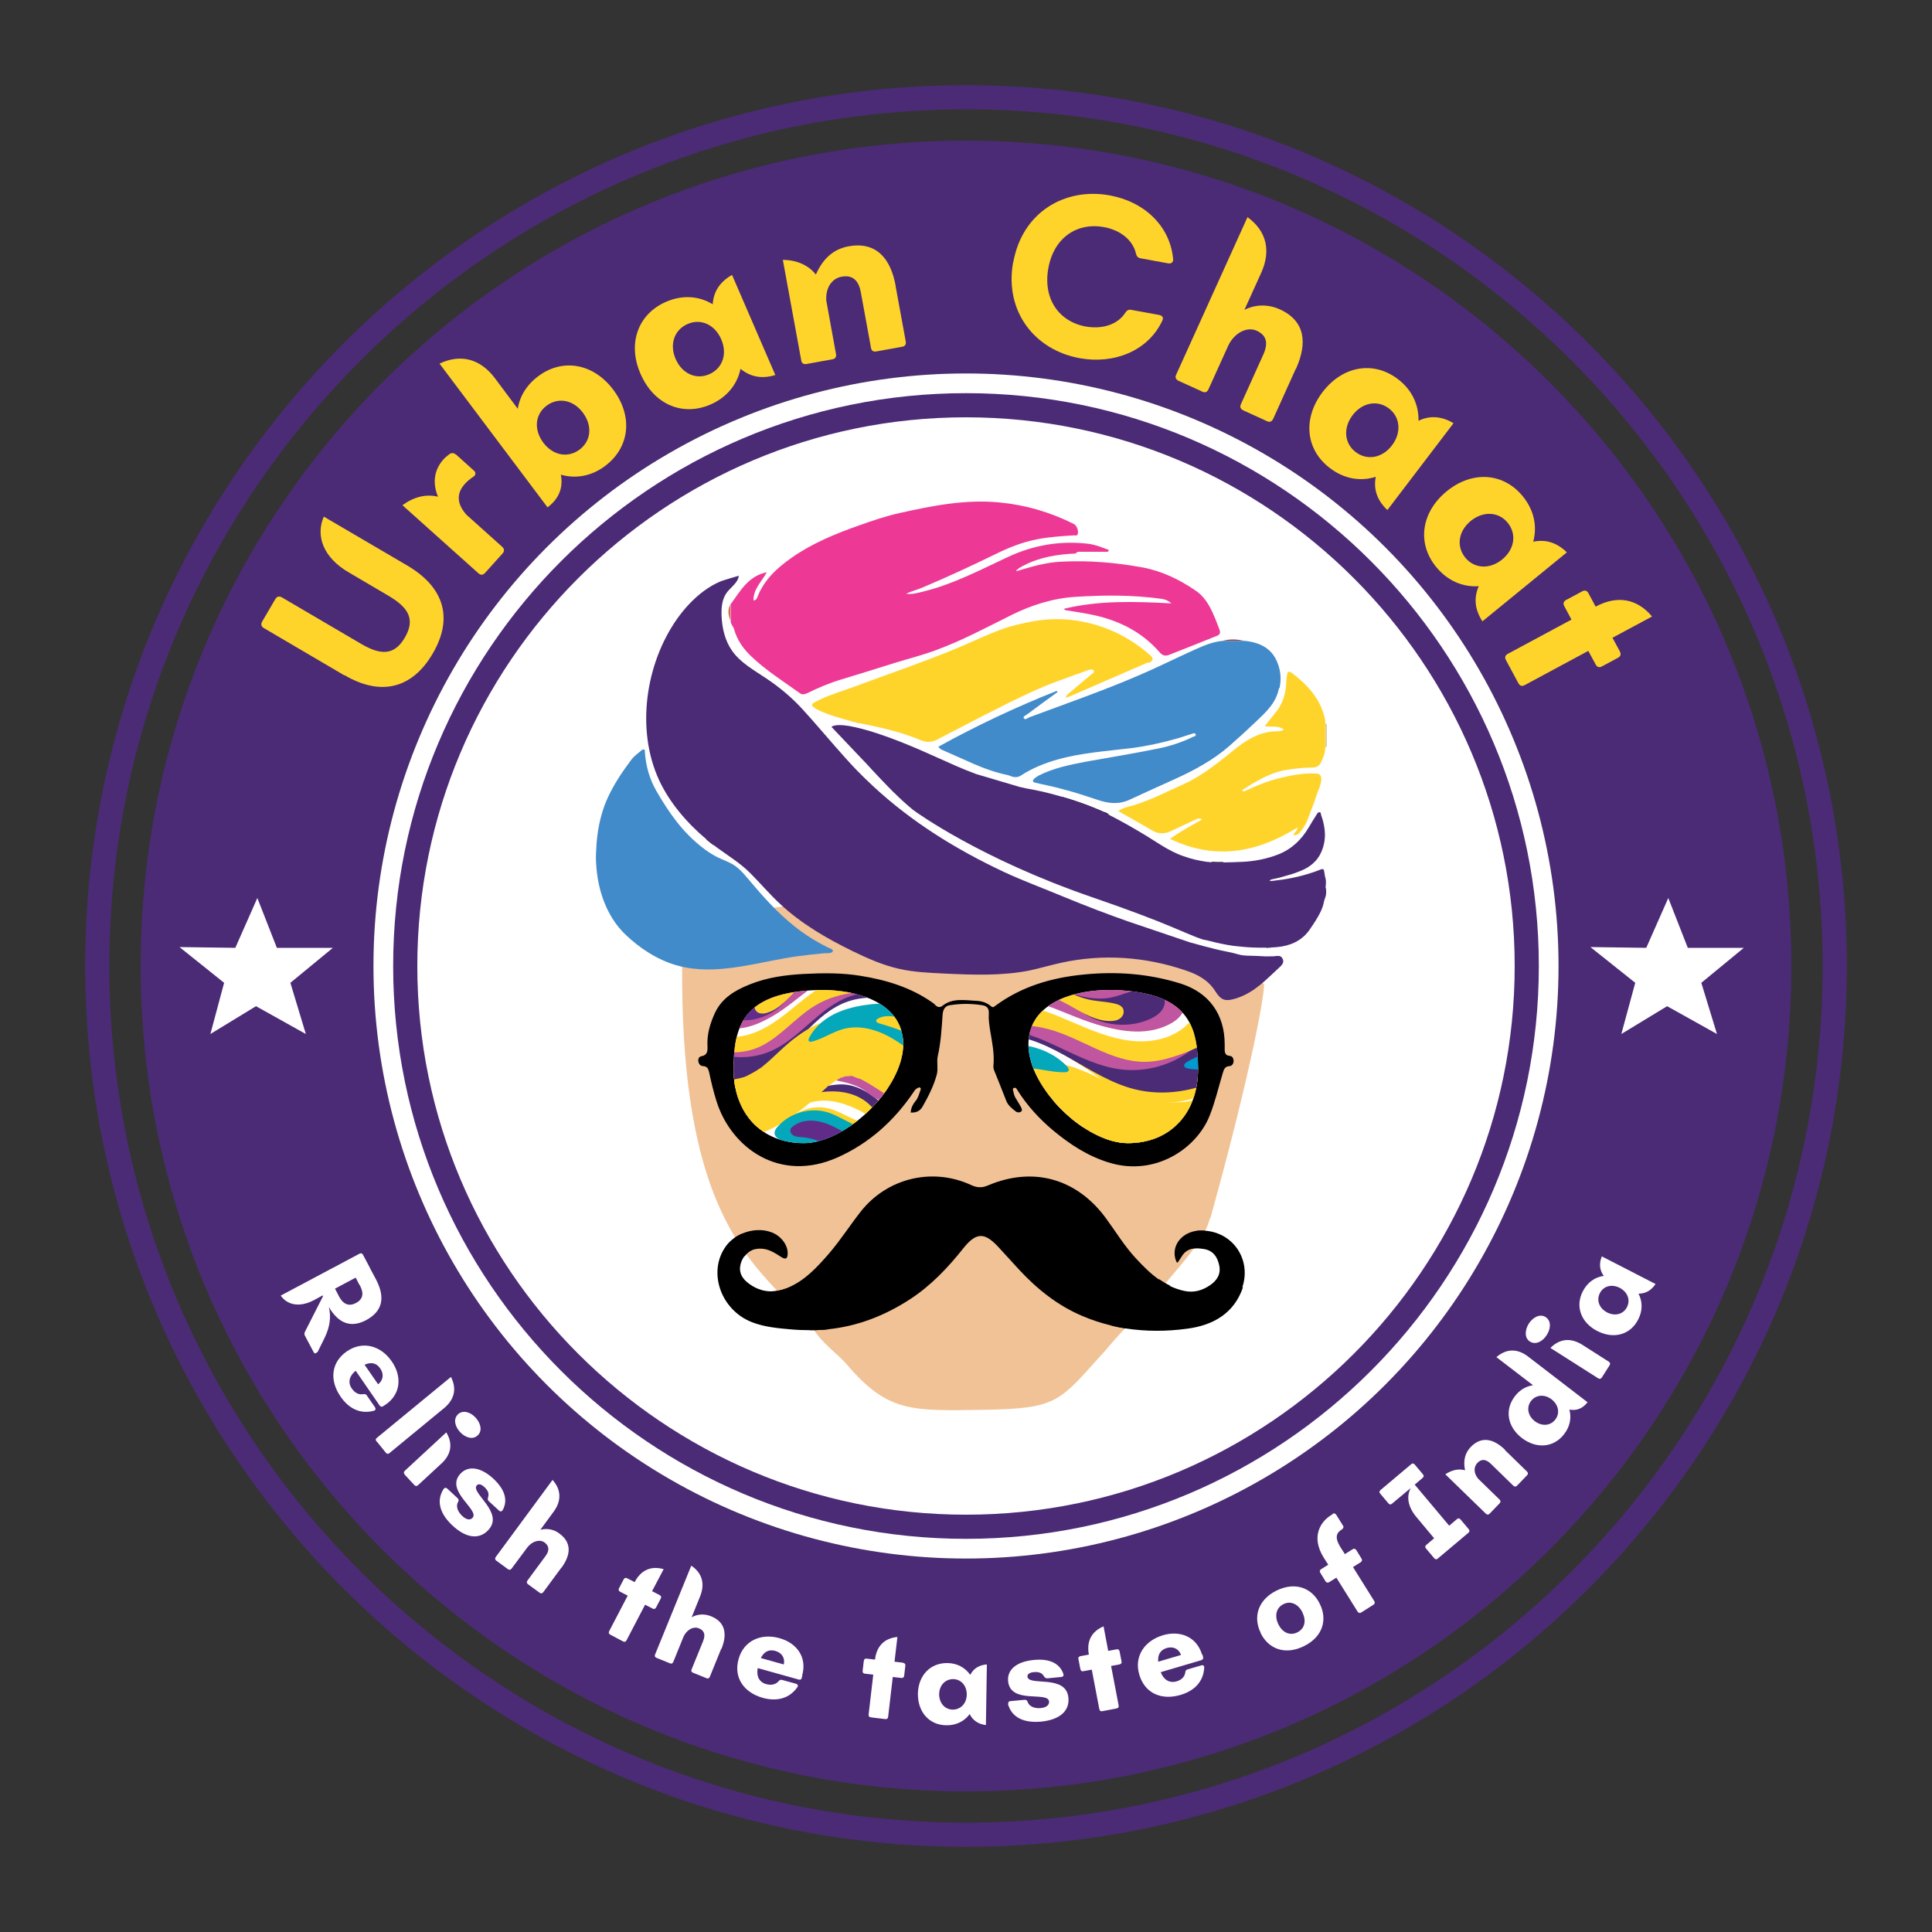 <?xml version="1.0" encoding="UTF-8"?>
<svg id="Layer_1" data-name="Layer 1" xmlns="http://www.w3.org/2000/svg" version="1.1" xmlns:xlink="http://www.w3.org/1999/xlink" viewBox="0 0 100 100">
  <rect x="0" y="0" width="100" height="100" fill="#333333" stroke="none"/>
  <defs>
    <style>
      .cls-1 {
        fill: #009ad0;
      }

      .cls-1, .cls-2, .cls-3, .cls-4, .cls-5, .cls-6, .cls-7, .cls-8, .cls-9, .cls-10, .cls-11, .cls-12, .cls-13, .cls-14, .cls-15, .cls-16, .cls-17 {
        stroke-width: 0px;
      }

      .cls-2 {
        fill: #dfcda0;
      }

      .cls-3 {
        fill: #f1c296;
      }

      .cls-4 {
        fill: #000;
      }

      .cls-5 {
        fill: #612c89;
      }

      .cls-6 {
        fill: #cd734c;
      }

      .cls-7 {
        fill: none;
      }

      .cls-8 {
        fill: #a23f41;
      }

      .cls-9 {
        fill: #05a7ba;
      }

      .cls-18 {
        clip-path: url(#clippath-1);
      }

      .cls-10 {
        fill: #418bca;
      }

      .cls-11 {
        fill: #ffd42a;
      }

      .cls-12 {
        fill: #50499e;
      }

      .cls-13 {
        fill: #c055a0;
      }

      .cls-14 {
        fill: #4b2b76;
      }

      .cls-19 {
        clip-path: url(#clippath);
      }

      .cls-15 {
        fill: #ee3237;
      }

      .cls-16 {
        fill: #fff;
      }

      .cls-17 {
        fill: #ed3995;
      }
    </style>
    <clipPath id="clippath">
      <path id="SVGID" class="cls-7" d="M62.01,55.35c0,2.26-1.43,3.82-3.63,3.82s-5.15-2.85-5.15-5.11,2.61-2.95,4.8-2.8c3.46.23,3.98,1.83,3.98,4.09Z"/>
    </clipPath>
    <clipPath id="clippath-1">
      <path id="SVGID-2" data-name="SVGID" class="cls-7" d="M37.97,55.35c0,2.26,1.43,3.82,3.63,3.82s5.15-2.85,5.15-5.11-2.61-2.95-4.8-2.8c-3.46.23-3.98,1.83-3.98,4.09Z"/>
    </clipPath>
  </defs>
  <path class="cls-14" d="M50,7.28C26.4,7.28,7.28,26.4,7.28,50s19.13,42.72,42.72,42.72,42.72-19.13,42.72-42.72S73.6,7.28,50,7.28ZM50,80.67c-16.94,0-30.67-13.73-30.67-30.67s13.73-30.67,30.67-30.67,30.67,13.73,30.67,30.67-13.73,30.67-30.67,30.67Z"/>
  <g>
    <circle class="cls-16" cx="50" cy="50" r="30.67"/>
    <path class="cls-14" d="M50,79.65c-16.35,0-29.65-13.3-29.65-29.65s13.3-29.65,29.65-29.65,29.65,13.3,29.65,29.65-13.3,29.65-29.65,29.65ZM50,21.6c-15.66,0-28.4,12.74-28.4,28.4s12.74,28.4,28.4,28.4,28.4-12.74,28.4-28.4-12.74-28.4-28.4-28.4Z"/>
    <g>
      <path class="cls-3" d="M62.63,63.05c-.12.43-.31.84-.57,1.21-.69,1-2.23,2.77-4.32,5.03-.1.11-.39.45-.48.56-2.43,2.67-2.41,3.05-6.24,3.12-3.97.07-5.1.13-7.29-2.46-.24-.27-1.08-.96-1.38-1.37-2.55-3.41-7.33-4.8-7.03-20.07.05-2.55,6.12-1.43,10.22-3.5,0,0,11.6.93,19.87,5.35.13.07-.56,4.22-2.76,12.13Z"/>
      <path class="cls-4" d="M36.91,43.73c-.12-.09-.23-.18-.35-.28.14-.28.26-.57.37-.86.04-.11.07-.21.11-.32,0,0,0-.01,0-.02,0,0,0,0,0,0h0s0,0,0,0h0s0,0,0,0h0s0,0,0,0h0s0,0,0,0c0-.03.02-.12.07-.13.55-.11,1.06-.35,1.53-.64,1.26-.77,2.38-1.87,3.29-3.03,0,0,.02-.01.03-.02.59.34,1.21.64,1.84.9.16.18.33.36.5.54.29.3.59.59.89.87-.58-.19-1.15-.4-1.71-.64-.25-.11-.49-.22-.73-.34-.23-.11-.5-.22-.7-.37-.09-.07-.06-.08-.14,0-.07.08-.14.17-.21.25-.58.67-1.21,1.31-1.9,1.88-.77.64-1.67,1.28-2.67,1.48-.07.25-.15.51-.25.76Z"/>
      <path class="cls-4" d="M38.95,64.7c-.17.06-.3.18-.41.33-.19-.3-.37-.61-.54-.94.12-.09.26-.17.4-.23.17.29.35.57.54.84Z"/>
      <path class="cls-4" d="M42.9,68.8c-.31.04-.63.05-.95.05-.7-.65-1.38-1.31-2.01-2.01.24,0,.49-.05.74-.14.28.28.56.56.84.83.45.43.92.84,1.38,1.27Z"/>
      <path class="cls-4" d="M60.56,66.55c-.72.78-1.52,1.48-2.29,2.21-.26-.04-.52-.09-.78-.16.25-.26.52-.52.78-.77.57-.54,1.17-1.07,1.73-1.62.18.13.37.24.57.34Z"/>
      <path class="cls-4" d="M62.37,63.69c-.13.31-.28.62-.44.92-.31,0-.59.11-.79.46-.05.09-.11.16-.19.29-.02-.05-.04-.09-.06-.13.38-.47.71-.97.99-1.51.05,0,.11-.02.16-.02.11,0,.21-.01.32,0Z"/>
      <path class="cls-4" d="M57.18,42.03c.08.04.16.08.23.12-1.4.03-2.8,0-4.2-.08-2.22-.13-4.45-.42-6.61-.97-.11-.03-.21-.05-.32-.08-.41-.41-.81-.84-1.21-1.26.69.23,1.4.42,2.11.59,2.57.6,5.22.85,7.86.91,1.12.33,1.91.68,2.1.77,0,0,0,0,0,0,.01,0,.02.01.03.02Z"/>
      <path class="cls-4" d="M65.82,48.55c0,.17-.02.33-.04.5-.08,0-.15,0-.23.01.02-.15.04-.31.06-.47-.12-.14-.24-.29-.36-.43-.73-.9-1.42-1.82-2.06-2.79-.16-.25-.33-.5-.49-.76.2.01.41.01.61.01.61.92,1.3,1.8,1.99,2.65.13.16.27.33.41.49.03.04.06.06.08.11.09.19.05.47.04.68Z"/>
      <path class="cls-14" d="M66.33,49.97c-.29.27-.57.54-.86.8-.11.1-.22.19-.34.28-.34.27-.72.49-1.16.63-.55.17-.77.1-1.07-.38-.36-.57-.92-.87-1.53-1.07-2.07-.71-4.28-.87-6.43-.4-.55.12-1.09.28-1.64.4-1.46.29-2.96.23-4.44.16-.79-.04-1.58-.07-2.35-.25-.83-.19-1.62-.54-2.38-.91-1.35-.66-2.66-1.42-3.76-2.45-.54-.5-1.02-1.07-1.54-1.59-.53-.53-1.12-.88-1.72-1.32-.07-.05-.13-.1-.2-.15-.12-.09-.23-.18-.35-.28-1-.84-1.91-1.9-2.45-3.07-1.2-2.61-.7-6.01.93-8.33.39-.55.85-1.05,1.39-1.45.27-.2.56-.37.87-.5.08-.04.94-.29.94-.29-.04.36-.4.58-.62.87-.26.35-.29.81-.27,1.24.03.62.18,1.26.54,1.77.44.63,1.13,1,1.75,1.42.68.45,1.33.99,1.88,1.59.78.85,1.51,1.74,2.28,2.59.16.18.33.36.5.54.29.3.59.59.89.87,1.99,1.85,4.3,3.28,6.77,4.44,1.03.48,2.1.87,3.15,1.31,1.09.45,2.19.87,3.3,1.26,1.07.36,2.15.73,3.22,1.09,0,0,0,0,.01,0,.41.12.82.22,1.24.33.4.1.81.16,1.22.28.31.09.65.06.98.08.13,0,.26.02.38.02.08,0,.17,0,.25,0,.12,0,.25,0,.37-.02.13-.01.24,0,.31.15.07.14.01.26-.07.34Z"/>
      <path class="cls-10" d="M43.1,49.22c0,.15-.35.11-.45.12-.44.04-.88.09-1.33.15-1.89.25-3.93.96-5.86.58-.08-.01-.15-.03-.23-.05-.08-.02-.16-.04-.23-.06-.99-.29-1.89-.88-2.63-1.59-.97-.93-1.43-2.29-1.51-3.61-.02-.25-.02-.51,0-.77.03-.87.2-1.77.53-2.55.33-.77.8-1.47,1.3-2.13.13-.18.33-.31.5-.46.04-.03.09-.07.13-.06.08.01.05.09.06.15.05.71.24,1.39.6,2.01.64,1.11,1.36,2.14,2.38,2.92.12.1.25.19.39.28.05.03.1.06.15.09.29.18.6.28.9.43.39.19.66.51.93.83.74.88,1.5,1.74,2.41,2.46.53.42,1.09.77,1.69,1.07.08.04.29.09.29.21Z"/>
      <path class="cls-2" d="M68.59,37.41s.06.07.09.1v1.11s-.06.07-.09.1c0-.44,0-.88,0-1.32Z"/>
      <path class="cls-4" d="M47.14,57.56c.02-.23.11-.4.24-.56.14-.16.19-.37.26-.57.02-.04.04-.09-.01-.13-.05-.04-.09,0-.14.02-.11.05-.16.14-.22.23-1,1.47-2.28,2.62-3.9,3.35-3.03,1.36-5.53-.51-6.28-2.89-.16-.5-.28-1.01-.39-1.53-.04-.17-.11-.29-.31-.3-.16,0-.23-.14-.25-.27,0-.1.03-.22.17-.24.29-.05.32-.26.31-.49-.04-.62.13-1.19.38-1.74.36-.78,1.04-1.18,1.79-1.48.91-.37,1.87-.5,2.84-.55.97-.05,1.95-.06,2.92.1,1.31.21,2.57.59,3.68,1.36.06.04.13.09.17.14.12.13.25.15.38.05.52-.41,1.13-.29,1.72-.26.29.01.56.08.79.28.07.06.12.07.2,0,1.37-1.02,2.94-1.48,4.62-1.64,1.7-.17,3.37-.04,5,.47,1.48.47,2.28,1.6,2.28,3.15,0,.09,0,.19,0,.28,0,.17.06.3.25.31.14.01.2.12.21.24.01.14-.07.28-.2.29-.27.01-.31.2-.37.4-.22.73-.39,1.47-.67,2.17-.68,1.71-2.83,3.15-5.19,2.43-1.1-.33-2.03-.94-2.9-1.66-.72-.6-1.35-1.29-1.85-2.08-.04-.07-.09-.17-.19-.13-.1.04-.03.15-.02.22.02.14.08.27.16.39.08.13.16.26.23.39.04.07.07.18,0,.23-.07.05-.18.05-.26,0-.2-.16-.41-.31-.51-.57-.2-.52-.41-1.04-.62-1.56-.03-.08-.05-.16-.04-.25.06-.62-.07-1.22-.17-1.82-.04-.28-.09-.56-.07-.85.02-.27-.07-.42-.34-.46-.56-.09-1.12-.09-1.68,0-.26.04-.35.24-.37.48-.05.72-.09,1.44-.25,2.15-.07.31.03.63-.05.95-.16.6-.44,1.14-.74,1.67-.13.23-.34.33-.63.3Z"/>
      <path class="cls-17" d="M37.8,31.3c.51-.69.92-1.49,1.89-1.68-.26.48-.7.86-.69,1.46.13-.01.17-.1.2-.17.35-.91,1.03-1.52,1.8-2.06,1.06-.74,2.24-1.22,3.45-1.65.7-.25,1.41-.49,2.13-.65,1.71-.38,3.42-.72,5.19-.54,1.34.13,2.61.51,3.81,1.11.16.08.26.37.2.53-.04.1-.13.06-.2.06-.63.04-1.26.08-1.88.2-.76.14-1.48.43-2.17.77-1.25.61-2.5,1.19-3.78,1.73-.28.12-.57.19-.85.32.32.05.62-.05.92-.12,1.54-.38,2.93-1.12,4.35-1.78,1.32-.62,2.73-.86,4.19-.68.36.05.7.19,1.04.32-.04.13-.15.09-.23.09-.41,0-.81,0-1.22,0-.1,0-.21-.02-.27.09-.93.04-1.84.18-2.67.61-.15.08-.32.15-.43.31.28-.08.56-.16.84-.24.51-.14,1.03-.24,1.56-.26,1.4-.07,2.79.05,4.16.3,1.01.19,1.92.63,2.76,1.21.54.37.8.95,1.04,1.54.06.15.12.31.18.47.06.15.03.26-.13.32-.83.33-1.66.67-2.49.99-.17.07-.34.03-.47-.13-.98-1.13-2.25-1.72-3.7-1.99-.35-.07-.71-.12-1.07-.18-.06-.01-.14,0-.19-.09,1.82-.44,3.65-.38,5.56-.28-.2-.17-.37-.22-.55-.24-1.46-.2-2.92-.19-4.38-.1-1.18.07-2.29.42-3.34.94-1.29.64-2.55,1.32-3.91,1.82-.7.26-1.42.44-2.13.66-.93.29-1.85.58-2.78.86-.61.18-1.19.43-1.76.71-.13.06-.26.09-.38,0-.86-.62-1.76-1.18-2.53-1.92-.4-.38-.72-.84-.87-1.38-.04-.15-.18-.27-.18-.44v-.81Z"/>
      <path class="cls-11" d="M68.59,37.41c0,.44,0,.88,0,1.32,0,.28-.12.52-.23.76-.08.16-.25.24-.44.24-.45,0-.89.05-1.33.12-.58.09-1.11.34-1.62.63-.23.13-.45.28-.68.42.06.09.13.06.18.03.55-.26,1.11-.49,1.7-.64.64-.16,1.29-.29,1.96-.25.19,0,.26.11.26.29-.01.29-.15.55-.24.81-.14.45-.32.89-.49,1.33-.09.24-.24.44-.39.63-.08.09-.18.13-.31.14,0-.17.2-.21.2-.41-2.11,1.31-4.27,1.71-6.6.59.54-.39,1.1-.69,1.67-1.01-.17-.07-.2-.06-.5.08-.36.17-.72.34-1.08.51-.35.17-.67.19-1.02-.02-.57-.34-1.15-.65-1.75-1,.28-.2.58-.23.86-.32.88-.28,1.69-.7,2.52-1.07,1.04-.47,1.9-1.21,2.78-1.91.63-.49,1.3-.84,2.12-.83.1,0,.19-.02.29-.09-.29-.22-.63-.12-.99-.17.18-.23.34-.44.51-.64.39-.45.57-.97.6-1.55,0-.16.03-.32.05-.48.02-.15.1-.2.22-.11.81.61,1.49,1.33,1.73,2.36.02.07.02.15.03.23Z"/>
      <path class="cls-4" d="M64.34,66.62c-.46,1.36-1.54,1.97-2.87,2.15-1.08.15-2.15.15-3.2-.01-.26-.04-.52-.09-.78-.16-.5-.12-.99-.28-1.48-.49-1.27-.54-2.32-1.38-3.25-2.38-.36-.39-.72-.79-1.08-1.18-.72-.78-1.15-.77-1.81.05-.8,1.01-1.68,1.94-2.77,2.65-1.32.86-2.72,1.39-4.21,1.55-.31.04-.63.05-.95.05-.32,0-.65-.01-.98-.04-.69-.06-1.38-.12-2.03-.37-1.65-.64-2.32-2.65-1.34-3.96.11-.15.25-.28.4-.39.12-.09.26-.17.4-.23.5-.22,1.08-.26,1.56-.07.47.18.82.64.82,1.07,0,.26-.07.37-.34.2-.34-.22-.67-.44-1.1-.43-.15,0-.28.03-.4.07-.17.06-.3.18-.41.33-.05.07-.09.15-.13.23-.18.43-.08.8.26,1.09.39.33.82.49,1.26.49.24,0,.49-.05.74-.14.04-.01.09-.03.13-.05.89-.37,1.52-1.07,2.14-1.78.59-.69,1.08-1.46,1.64-2.17,1.37-1.73,3.71-2.29,5.71-1.36.3.14.56.15.86.02,2.35-1,4.62-.36,6.13,1.72.51.7.96,1.44,1.55,2.07.36.39.73.76,1.15,1.06.18.13.37.24.57.34.24.12.5.21.78.27.48.1.91-.02,1.31-.29.36-.24.58-.57.49-1.02-.09-.44-.31-.78-.79-.86-.14-.02-.29-.04-.42-.04-.31,0-.59.11-.79.46-.05.09-.11.16-.19.29-.02-.05-.04-.09-.06-.13-.24-.68.22-1.36.99-1.51.05,0,.11-.02.16-.02.11,0,.21-.01.32,0,1.47.07,2.46,1.48,1.97,2.94Z"/>
      <path class="cls-6" d="M37.8,31.3v.81c-.1-.27-.16-.54,0-.81Z"/>
      <path class="cls-8" d="M64.39,33.17c-.37,0-.74,0-1.11,0,.37-.1.74-.09,1.11,0Z"/>
      <path class="cls-11" d="M59.41,34.29c-.92.4-1.84.8-2.76,1.2-.44.19-.88.38-1.31.57-.05.02-.11.03-.18.06.04-.16.15-.22.24-.3.35-.3.71-.59,1.06-.89.07-.06.21-.13.15-.22-.06-.1-.2-.05-.3-.02-1,.37-2.02.7-2.99,1.16-1.62.75-3.2,1.6-4.79,2.42-.3.16-.57.17-.88.04-.76-.32-1.55-.53-2.36-.71-.25-.06-.51-.11-.76-.16-.08-.02-.16-.04-.25-.06,0,0,0,0-.01,0-.05-.02-.11-.03-.16-.04t0,0c-1.41-.36-1.89-.63-2.05-.78,0,0,0,0,0,0-.04-.06-.04-.1,0-.14.02-.02.06-.05.12-.08.67-.36,1.4-.56,2.1-.82,1.71-.64,3.44-1.22,5.13-1.92.84-.34,1.65-.75,2.5-1.05.5-.18,1.02-.29,1.55-.39.88-.16,1.73-.15,2.59.02,1.32.26,2.48.85,3.49,1.74.18.16.16.28-.08.39Z"/>
      <path class="cls-15" d="M44.44,37.42c-.06-.01-.12-.03-.18-.05.09.02.17.04.25.06-.02,0-.05,0-.07-.01Z"/>
      <path class="cls-15" d="M50.42,44.42h-.01s0,0,.01,0Z"/>
      <path class="cls-10" d="M66.2,35.62c-.15.77-.67,1.23-1.18,1.72-.46.44-.93.87-1.4,1.28-.84.73-1.81,1.25-2.82,1.71-.78.35-1.57.71-2.35,1.07-.55.25-1.09.19-1.64,0-.58-.19-1.16-.39-1.76-.54,0,0,0,0,0,0-.55-.16-1.12-.26-1.47-.35-.28-.07.02-.27.14-.34.03-.02.05-.03.05-.03.77-.39,1.62-.56,2.46-.72,1.25-.22,2.5-.43,3.74-.68.63-.13,1.23-.33,1.8-.61.05-.02.13-.02.12-.1-.02-.1-.1-.08-.16-.06-.29.09-.57.19-.86.27-.75.21-1.52.38-2.29.48-1.3.16-2.61.24-3.87.6-.66.19-1.28.44-1.85.81-.22.15-.43.1-.65,0-.63-.13-1.24-.34-1.83-.6-.53-.23-1.05-.47-1.58-.7-.08-.03-.15-.07-.23-.18,1.99-1.1,4.03-2.06,6.13-2.89.01.02.02.04.04.06-.52.38-1.05.76-1.57,1.15-.08.06-.23.11-.18.2.07.12.19,0,.28-.04,1.88-.7,3.78-1.36,5.62-2.15.99-.42,1.96-.91,2.94-1.35.47-.21.95-.42,1.48-.46.37,0,.74,0,1.11,0,.79.08,1.43.38,1.72,1.18.15.4.18.81.09,1.26Z"/>
      <path class="cls-14" d="M68.63,45.96c0,.09.02.17.01.26,0,.14-.06.27-.1.4-.03.1-.04.21-.08.31-.06.18-.15.36-.25.53-.14.25-.3.48-.46.71-.4.54-.98.79-1.64.85-.11.01-.23.02-.34.02-.08,0-.15,0-.23.01-.47.01-.93-.01-1.39-.06-.06,0-.12-.02-.18-.02-.03,0-.06,0-.08-.01-.01,0-.02,0-.03,0-.43-.06-.85-.15-1.27-.26-.11-.03-.22-.05-.33-.07-.91-.3-1.76-.83-5.76-2.2-5.74-1.98-9.04-4.36-9.24-4.51,0,0,0,0,0,0-.34-.28-.66-.57-.97-.88-.41-.41-.81-.84-1.21-1.26-.16-.18-.33-.35-.5-.53-.5-.52-.99-1.05-1.49-1.57-.02-.02-.04-.04-.05-.06.1-.08.45-.2,1.63.12.08.02.17.05.26.07,1.23.37,2.41.87,3.58,1.4.67.3,1.34.61,2.03.86l1.32.39.91.27c.21.05.44.1.69.14.57.11,1.1.25,1.57.39,1.12.33,1.91.68,2.1.77,0,0,0,0,0,0,.01,0,.02.01.03.02.08.04.16.08.23.12.57.29,1.14.61,1.69.94.72.42,1.39.94,2.19,1.21.39.14.79.23,1.2.29.07,0,.14.01.2.02.2.01.41.01.61.01.34,0,.68-.02,1.02-.03.63-.03,1.25-.15,1.85-.38.71-.28,1.22-.77,1.6-1.42.12-.21.25-.41.38-.62.04-.07.09-.16.18-.15.07,0,.05.11.08.17.22.63.28,1.25,0,1.89-.2.47-.59.78-1.05.97-.22.09-.44.17-.67.23-.26.08-.51.15-.77.2-.06.01-.16.03-.18.09.06.02.12,0,.18,0,.66-.07,1.34-.2,1.97-.41.12-.04.25-.08.37-.13.06-.02.2-.1.26-.05.03.03.04.08.04.11.02.08.02.16.04.24.02.09.05.18.05.27,0,.03,0,.05,0,.08,0,.09-.02.19-.02.28Z"/>
      <path class="cls-15" d="M44.08,37.33c.05,0,.11.02.16.04-.06-.01-.11-.03-.16-.04Z"/>
      <path class="cls-7" d="M43.09,37.66s-.04-.04-.05-.06"/>
      <g class="cls-19">
        <g>
          <rect class="cls-16" x="48.54" y="50.13" width="20.01" height="13.46" transform="translate(38.27 -22.19) rotate(31.45)"/>
          <path class="cls-11" d="M70.44,56.38l-2.46-1.5c-.66.38-1.24.88-1.84,1.35-1.69,1.3-3.71,2.33-5.85,2.29-1.23-.02-2.43-.4-3.65-.58-.87-.13-1.78-.16-2.62.13-1.01.35-1.79,1.14-2.48,1.95-.05.06-.1.12-.14.18l1.58.97c.24-.29.53-.54.82-.77.46-.35.96-.66,1.51-.84,2.07-.65,4.25.74,6.41.59,2.7-.2,4.69-2.7,7.31-3.37.45-.12.94-.19,1.38-.34l.03-.06Z"/>
          <path class="cls-11" d="M68.72,59.19c-.67-.07-1.35.11-1.97.38-.69.3-1.32.71-1.99,1.04-.89.44-1.85.76-2.83.93.65.17,1.35.16,2-.02,1.09-.3,2.04-1.07,3.16-1.2.3-.03.61-.02.91.05l.72-1.18Z"/>
          <path class="cls-5" d="M70.23,56.73c-.25.02-.5.06-.74.12-.87.23-1.62.76-2.34,1.27l-.11.08c-.68.48-1.48,1.03-2.35,1.43-.91.43-1.8.65-2.62.65-.06,0-.13,0-.2,0-.3,0-.61,0-.9.1-.15.06-.26.14-.32.24-.1.16-.08.4.04.57.07.11.17.18.27.24.05.03.1.06.14.08.65.32,1.47.36,2.32.13.77-.21,1.48-.62,2.09-.98.05-.03.1-.06.15-.09.4-.24.82-.5,1.25-.67.55-.22,1.05-.29,1.51-.21,0,0,.01,0,.02,0l1.81-2.97Z"/>
          <path class="cls-11" d="M69.93,57.22c-.55-.05-1.12.18-1.59.49-.56.37-1.03.87-1.59,1.23-.31.2-.66.36-.96.59-.1.08-.2.23-.1.31.03.02.07.03.11.03.74,0,1.34-.77,2.08-.7.22.02.44.12.65.08.06-.01.12-.03.18-.06l1.2-1.96Z"/>
          <path class="cls-11" d="M65.54,53.38c-.22.15-.43.31-.65.46-.34.24-.68.48-1.04.67-.53.28-1.11.46-1.69.59-1.5.33-3.07.31-4.55-.07-.43-.11-.85-.24-1.27-.38-1.03-.33-2.06-.66-3.09-1,1.22.56,2.39,1.24,3.48,2.02.35.25.69.51,1.06.72,1.17.68,2.61.86,3.9.49.94-.27,1.78-.81,2.51-1.46.62-.56,1.15-1.2,1.66-1.86l-.32-.2Z"/>
          <path class="cls-14" d="M63.58,52.18c-1.17.94-2.33,1.98-3.8,2.15-1.53.18-2.97-.64-4.42-1.14-1.72-.6-3.64-.77-5.36-.16-.35.12-.69.28-1.01.46l-.86,1.4c1.22-.76,2.53-1.37,3.93-1.3,2.43.11,4.32,2.2,6.67,2.79,1.53.38,3.19.1,4.58-.64.99-.53,1.85-1.27,2.56-2.13l-2.3-1.41Z"/>
          <path class="cls-13" d="M56.94,54.21c-.78-.32-1.49-.79-2.3-1.06-1.07-.35-2.23-.31-3.33-.08-.9.19-1.76.52-2.61.86h0s.45-.17.45-.17c.88-.29,1.79-.53,2.72-.48,2.16.13,3.98,1.8,6.13,2.07,1.34.17,2.75-.24,3.79-1.11-1.54.6-3.31.59-4.84-.04Z"/>
          <path class="cls-1" d="M64.41,52.69c-.48.78-1.18,1.42-2,1.81-.33.16-.67.28-.98.47-.08.05-.17.14-.13.23.03.06.1.08.16.1.87.18,1.8-.09,2.53-.6.54-.38.99-.88,1.36-1.43l-.93-.57Z"/>
          <path class="cls-13" d="M55.19,47.05c-.38.01-.75.09-1.11.17-.49.11-.98.22-1.46.33l-1.51,2.47c.22-.13.44-.24.68-.34.76-.3,1.62-.39,2.4-.15.62.19,1.16.57,1.77.79.81.28,1.7.26,2.53.02.43-.12.85-.3,1.25-.52l-4.54-2.77Z"/>
          <path class="cls-5" d="M58.02,48.78c-.3.29-.69.49-1.1.57-.26.05-.53.05-.78.12-.09.02-.18.06-.22.13-.07.11-.02.26.08.35s.23.12.35.14c.51.1,1.04.13,1.55.03.47-.09.93-.3,1.29-.63l-1.16-.71Z"/>
          <path class="cls-11" d="M53.54,46.04l-1.68,2.75c.25-.11.51-.18.78-.21,1.09-.11,2.11.58,3.21.6.43,0,.86-.09,1.25-.29.2-.1.38-.23.57-.34l-4.11-2.52Z"/>
          <path class="cls-5" d="M56.94,48.12c-.29.09-.61.09-.91.03-.48-.09-.93-.31-1.38-.49-.45-.19-.93-.35-1.42-.32-.2.01-.39.06-.57.13l-.44.72c.3-.14.63-.21.96-.19.57.04,1.09.32,1.62.51.47.16.97.25,1.45.16.33-.06.64-.21.89-.43l-.2-.12Z"/>
          <path class="cls-13" d="M58.51,50.95c.73-.21,1.55-.28,2.22.08.26.14.5.36.59.65.08.28,0,.6-.17.83-.17.24-.42.41-.69.54-.59.29-1.27.38-1.92.33-.66-.04-1.3-.21-1.92-.42.97.18,2.01.01,2.88-.47.23-.13.45-.29.57-.52.12-.23.09-.56-.12-.71"/>
          <path class="cls-13" d="M60.94,51.67c-.06-.49-.59-.79-1.07-.87-.87-.15-1.75.13-2.63.16-.93.04-1.87-.21-2.66-.69-.27-.16-.53-.36-.83-.46-.52-.17-1.08-.04-1.59.15-.5.18-.98.42-1.43.7l-1.27,2.08c.4-.32.81-.63,1.28-.83,1.03-.44,2.23-.26,3.29.09,1.06.36,2.07.88,3.17,1.14,1.09.26,2.33.22,3.22-.47.32-.25.59-.62.54-1.02Z"/>
          <path class="cls-14" d="M55.09,51.24c.24.15.51.23.78.3.5.13,1.03.19,1.54.11.71-.12,1.37-.53,2.09-.48.29.02.6.14.73.39.12.23.06.53-.1.74-.16.21-.39.35-.64.46-1.25.54-2.8.29-3.8-.63-.3-.27-.56-.61-.93-.79"/>
          <path class="cls-11" d="M58.15,52.25c-.07-.19-.28-.27-.48-.31-.38-.09-.77-.1-1.15-.17-.57-.1-1.12-.34-1.6-.67-.49-.35-.95-.83-1.55-.88-.28-.03-.56.05-.82.14-.71.25-1.38.67-2.12.75l-.45.74c.33-.16.66-.31,1-.45.21-.08.42-.16.63-.21.29-.06.58-.06.88-.04.88.06,1.75.31,2.53.71.78.4,1.52.96,2.39.99.19,0,.38-.01.54-.12.16-.1.26-.31.19-.48Z"/>
          <path class="cls-11" d="M62.57,51.57c-.4.54-.73,1.14-1.25,1.58-.77.66-1.86.84-2.87.71-1.01-.13-1.95-.53-2.89-.93-.93-.4-1.88-.81-2.88-.94-.42-.06-.86-.06-1.27.03-.37.09-.72.26-1.05.44-.4.21-.79.44-1.16.69l-.6.98c1.78-.87,3.78-1.37,5.68-.86,1.71.46,3.23,1.71,5,1.69.62,0,1.22-.18,1.81-.38.72-.26,1.44-.58,1.99-1.12.32-.32.57-.69.85-1.05l-1.35-.82Z"/>
          <path class="cls-13" d="M52.44,55.69c1.53-.26,2.18.1,3.96.84,2.17.89,5.18,1.84,7.3.07-1.57,1.32-4.05,1.69-5.86,1.03-1.79-.64-3.53-1.94-5.51-1.65"/>
          <path class="cls-12" d="M52.45,60.84c.1-.18.2-.35.32-.51.69-.91,1.86-1.35,3-1.43,1.14-.08,2.27.14,3.4.31,1.13.18,2.29.3,3.4.03,1.13-.27,2.12-.94,3.07-1.6.97-.67,1.94-1.35,2.79-2.17.07-.06.13-.13.19-.2l-1.74-1.06c-.91.69-2.07,1.68-2.81,2.16-.85.56-1.73,1.12-2.71,1.38-1.96.51-4.03-.28-5.77-1.31-.51-.3-1.02-.63-1.6-.78-1.12-.28-2.31.18-3.18.94-.7.61-1.23,1.4-1.69,2.21l3.34,2.04Z"/>
          <path class="cls-9" d="M66.23,53.8c-.43.95-.96,1.86-1.64,2.65-.75.88-1.7,1.61-2.79,2.01,1.29-.22,2.39-1.04,3.41-1.87.8-.65,1.59-1.31,2.37-1.97l-1.35-.83Z"/>
          <path class="cls-16" d="M51.06,59.99l.86.53c.49-.73,1.13-1.41,1.96-1.69.53-.18,1.1-.2,1.66-.27.31-.04.68-.17.71-.48.02-.15-.06-.31-.15-.43-.41-.54-1.16-.76-1.84-.67-.68.09-1.29.44-1.83.87-.41.32-.79.69-1.05,1.14-.18.31-.3.66-.33,1.01Z"/>
          <path class="cls-13" d="M51.85,60.48c.33-.19.53-.56.77-.85.41-.5.97-.84,1.55-1.13.22-.11.46-.24.56-.46.14-.32-.09-.71-.41-.85s-.69-.07-1.02.07c-1.18.49-1.93,1.78-3.1,2.22l1.65,1.01Z"/>
          <path class="cls-11" d="M50.9,60.1c.4-.44.78-.9,1.2-1.33.11-.11.21-.21.32-.31.06-.06.13-.11.19-.16.14-.13-.03-.05-.07.05.03-.09.26-.18.34-.23-.01,0,.18-.1.18-.1-.32.13-.27.11.16-.07l.06-.03c-.41.18.13,0,.22-.03.21-.07-.36,0,0,0,.08,0,.15,0,.23,0s.15,0,.23,0c.32,0-.06,0-.06-.01,0,0,.51.12.55.13.15.05.31.1.46.15.08.03.17.07.25.1-.05-.02-.29-.14-.04,0,.32.17.64.34.96.5,1.4.7,2.83,1.22,4.4,1.29,1.42.06,2.91-.29,4.13-1.04.7-.43,1.34-1,1.95-1.55.3-.27.58-.54.89-.8.06-.05.12-.1.18-.15.03-.03.33-.26.16-.13-.16.12.04-.03.08-.06.11-.08.22-.16.33-.23.65-.43.99-1.34.54-2.05-.42-.65-1.35-1-2.05-.54-.66.44-1.3.95-1.88,1.49-.24.22-.47.44-.72.65-.13.11-.26.22-.39.33-.07.06-.15.12-.22.18-.04.03-.3.21-.11.09.2-.12-.09.06-.11.07-.06.04-.12.08-.18.11-.12.07-.24.14-.36.2-.08.04-.16.07-.23.11-.2.1.35-.12.03-.01-.16.06-.32.11-.49.16-.13.04-.27.07-.4.1-.07.01-.14.02-.2.04-.34.07.26-.02.04,0-.34.03-.67.05-1,.03-.15,0-.3-.02-.45-.03-.36-.03.24.05.01,0-.09-.02-.18-.03-.27-.05-.33-.07-.65-.18-.97-.26-.36-.08.19.09-.02,0-.07-.03-.14-.06-.21-.09-.16-.07-.31-.14-.46-.21-.33-.16-.66-.32-.99-.49-1.47-.77-3.14-1.35-4.8-.8-.16.05-.32.12-.47.19-.11.05-.1.05.04-.01.23-.1.15-.07-.24.1-.16.08-.3.17-.45.27-.36.24-.7.51-1.01.8-.51.48-.94,1.02-1.41,1.54-.53.58-.61,1.56,0,2.12.58.53,1.55.62,2.12,0h0Z"/>
          <path class="cls-9" d="M48.46,58.4c.28-.21.51-.51.73-.79.46-.59.96-1.15,1.57-1.59.6-.44,1.32-.74,2.07-.76.77-.02,1.52.25,2.28.24.08,0,.17-.02.2-.09.03-.07-.02-.15-.08-.21-.5-.54-1.19-.88-1.91-1.04-.72-.16-1.46-.15-2.19-.06-.68.08-1.36.23-1.97.55-.28.14-.53.32-.78.51-.26.19-.51.37-.76.57l-.96,1.57,1.81,1.11Z"/>
          <path class="cls-11" d="M47.69,57.93c.72-.98,1.75-1.73,2.8-2.37.09-.05.19-.15.14-.24-.02-.05-.08-.07-.12-.08-.37-.11-.77.02-1.13.18-.98.45-1.8,1.18-2.45,2.05l.77.47Z"/>
          <path class="cls-11" d="M66.96,62.07c-.63.57-1.25,1.16-1.99,1.51-1.13.53-2.34.39-3.48.21-.3-.05-.6-.1-.92-.09-.69.03-1.39.39-1.91.94l4.89,2.99,3.4-5.56Z"/>
          <path class="cls-9" d="M64.45,66.18c-.14-.03-.28-.07-.41-.13-.34-.15-.65-.37-.98-.54-1-.52-2.22-.59-3.26-.18l1.54.94c.29,0,.58.02.86.08.56.13,1.1.39,1.67.32.11-.01.21-.04.31-.07l.27-.44Z"/>
          <path class="cls-5" d="M61.17,66.17c.32-.04.64-.01.96.04.18.03.36.06.53.02.17-.05.33-.21.3-.39-.02-.1-.09-.18-.16-.25-.25-.24-.58-.38-.91-.47-.7-.18-1.46-.11-2.12.19l1.4.86Z"/>
          <path class="cls-12" d="M65.94,63.74c.03-.11.05-.21.05-.32-.45.38-.92.76-1.49.92-1,.27-2.04-.23-3.07-.28-.86-.04-1.72.27-2.38.82l.1.06c.71-.31,1.49-.45,2.25-.35.6.07,1.16.29,1.75.42.59.13,1.22.19,1.77-.05.17-.07.33-.18.47-.3l.56-.91Z"/>
          <path class="cls-12" d="M57.39,63.86c.14-.07.26-.17.38-.27.69-.51,1.56-.7,2.41-.75.85-.06,1.7.01,2.55-.04.85-.05,1.72-.23,2.42-.72-.6.26-1.28.33-1.94.28-.66-.05-1.3-.21-1.93-.4-.43-.13-.85-.26-1.3-.28-.53-.02-1.06.14-1.5.44-.58.41-.98,1.06-1.56,1.45l.46.28Z"/>
          <path class="cls-9" d="M67.64,60.97s0,0,0,0c-1.25.76-2.6,1.42-4.05,1.61-.87.11-1.74.05-2.61.11-.87.06-1.77.27-2.44.83l-.42.77h.02c.49-.49,1.01-1,1.69-1.17.39-.1.79-.08,1.19-.03,1.33.16,2.69.6,3.99.26.64-.17,1.22-.52,1.76-.92l.9-1.47Z"/>
          <path class="cls-13" d="M68.01,60.36c-.69.52-1.41.99-2.19,1.36-.98.46-2.06.75-3.14.7-.94-.04-1.87-.34-2.82-.29-1.1.06-2.15.64-2.84,1.51l1.16.71c.36-.4.79-.74,1.26-.99.23-.12.48-.22.73-.27.55-.1,1.1.03,1.65.11,1.09.16,2.22.1,3.24-.29.94-.36,1.74-1,2.44-1.73l.49-.81Z"/>
          <path class="cls-11" d="M53.89,61.72c.28-.03.55-.12.8-.25.5-.25.95-.61,1.45-.85.56-.27,1.2-.38,1.82-.31.26.03.52.09.73.24-.89-.88-2.38-1.06-3.45-.43-.63.37-1.11.98-1.71,1.38l.36.22Z"/>
          <path class="cls-9" d="M56.32,63.21c.21-.23.39-.51.6-.73.52-.54,1.31-.72,1.91-1.16.2-.15.4-.37.34-.62-.04-.16-.17-.27-.31-.35-1.05-.69-2.52-.67-3.55.05-.3.21-.57.47-.83.72-.21.2-.42.39-.64.58l2.47,1.51Z"/>
          <path class="cls-5" d="M55.67,62.81c.06-.05.12-.11.17-.18.45-.53,1.04-.95,1.7-1.19.17-.06.35-.12.47-.24.13-.12.19-.34.08-.48-.05-.06-.11-.09-.18-.12-.66-.29-1.45-.08-2.06.32-.5.33-.9.76-1.33,1.18l1.14.7Z"/>
        </g>
      </g>
      <g class="cls-18">
        <g>
          <rect class="cls-16" x="31.99" y="50.42" width="15.55" height="10.46" transform="translate(107.63 64.15) rotate(132.68)"/>
          <path class="cls-11" d="M30.77,57.82l1.52-1.65c.57.14,1.12.4,1.67.62,1.54.62,3.27.95,4.86.47.92-.28,1.73-.81,2.6-1.21.62-.28,1.3-.5,1.98-.46.83.05,1.58.47,2.27.93.05.03.1.07.14.1l-.98,1.06c-.24-.16-.51-.29-.78-.4-.42-.17-.86-.29-1.3-.31-1.68-.04-3.02,1.46-4.66,1.8-2.06.43-4.08-1.02-6.18-.97-.36,0-.74.06-1.11.04l-.04-.04Z"/>
          <path class="cls-11" d="M32.65,59.55c.49-.19,1.03-.2,1.55-.14.58.08,1.14.25,1.71.35.76.14,1.54.17,2.31.09-.45.26-.97.4-1.5.41-.88,0-1.75-.37-2.62-.22-.23.04-.46.12-.67.23l-.79-.73Z"/>
          <path class="cls-5" d="M31,58.04c.19-.04.38-.06.58-.07.7-.01,1.37.22,2.02.45l.1.03c.61.21,1.33.45,2.06.57.77.13,1.48.1,2.1-.07.05-.01.1-.03.15-.04.22-.07.45-.14.7-.11.13.01.22.05.29.11.11.1.15.28.09.44-.03.09-.09.17-.15.24-.03.03-.06.06-.09.09-.42.37-1.02.58-1.7.59-.62,0-1.24-.15-1.77-.29-.04-.01-.09-.02-.13-.04-.35-.1-.71-.2-1.08-.24-.46-.05-.85,0-1.17.16,0,0,0,0-.01,0l-1.99-1.83Z"/>
          <path class="cls-11" d="M31.33,58.34c.4-.16.87-.11,1.29.03.5.16.95.43,1.45.58.28.08.57.13.84.24.09.04.2.13.14.21-.02.02-.05.04-.08.04-.55.16-1.17-.29-1.7-.08-.16.06-.3.18-.47.2-.05,0-.1,0-.15,0l-1.31-1.21Z"/>
          <path class="cls-11" d="M33.79,54.54c.19.07.39.14.58.21.3.11.61.21.92.28.46.1.92.11,1.39.08,1.19-.07,2.36-.42,3.39-1.02.3-.17.58-.36.87-.55.7-.47,1.4-.93,2.1-1.4-.79.68-1.52,1.43-2.17,2.25-.21.26-.41.53-.64.77-.73.75-1.77,1.2-2.81,1.19-.76,0-1.5-.22-2.19-.56-.58-.28-1.12-.65-1.63-1.04l.2-.21Z"/>
          <path class="cls-14" d="M35.01,53.22c1.08.45,2.16.98,3.3.8,1.18-.19,2.08-1.11,3.06-1.79,1.16-.81,2.56-1.35,3.97-1.26.29.02.57.06.85.13l.94.87c-1.07-.31-2.18-.49-3.22-.14-1.79.6-2.76,2.56-4.4,3.5-1.06.61-2.36.75-3.56.49-.85-.18-1.65-.56-2.37-1.05l1.42-1.54Z"/>
          <path class="cls-13" d="M40.4,53.33c.51-.41.95-.91,1.49-1.28.72-.49,1.6-.71,2.48-.76.71-.04,1.42.01,2.13.09h0s-.37-.03-.37-.03c-.72-.03-1.45-.02-2.13.22-1.59.55-2.59,2.19-4.14,2.85-.97.41-2.11.4-3.07-.03,1.28.12,2.6-.27,3.61-1.06Z"/>
          <path class="cls-1" d="M34.49,53.78c.52.48,1.18.81,1.88.93.28.05.56.06.83.14.07.02.16.07.15.14,0,.05-.06.08-.1.11-.61.32-1.36.32-2.02.09-.49-.17-.92-.45-1.32-.78l.58-.62Z"/>
          <path class="cls-13" d="M40.18,47.61c.28-.07.58-.09.87-.11.39-.02.78-.05,1.16-.06l1.66,1.53c-.19-.05-.38-.09-.58-.11-.63-.07-1.3.05-1.83.4-.42.27-.74.67-1.15.96-.54.38-1.22.55-1.88.55-.35,0-.7-.05-1.04-.12l2.8-3.04Z"/>
          <path class="cls-5" d="M38.44,49.5c.29.15.62.22.94.19.2-.02.4-.07.61-.08.07,0,.14,0,.2.05.08.07.07.19.02.27-.05.08-.15.14-.24.18-.36.18-.75.32-1.15.35-.37.03-.76-.02-1.09-.19l.72-.78Z"/>
          <path class="cls-11" d="M41.2,46.5l1.84,1.7c-.21-.03-.42-.03-.63,0-.84.15-1.45.89-2.27,1.13-.32.1-.67.11-1,.05-.17-.03-.33-.09-.5-.14l2.54-2.75Z"/>
          <path class="cls-5" d="M39.1,48.78c.23,0,.47-.06.69-.17.34-.17.63-.43.93-.66.3-.24.62-.46,1-.54.15-.03.3-.04.45-.02l.48.45c-.25-.04-.51-.02-.75.06-.42.15-.74.47-1.11.73-.31.22-.67.39-1.05.42-.26.02-.53-.02-.75-.14l.12-.13Z"/>
          <path class="cls-13" d="M38.53,51.22c-.59,0-1.22.12-1.64.53-.17.16-.3.38-.3.61,0,.23.13.44.31.59s.4.22.63.26c.5.09,1.03.01,1.51-.16.48-.17.92-.44,1.35-.72-.69.34-1.5.44-2.25.26-.2-.05-.4-.12-.54-.27s-.18-.4-.06-.55"/>
          <path class="cls-13" d="M36.87,52.28c-.06-.38.27-.71.62-.88.62-.3,1.34-.28,2-.44.7-.17,1.35-.55,1.84-1.08.17-.18.32-.38.52-.52.35-.24.8-.26,1.22-.23.41.03.82.1,1.22.22l1.4,1.29c-.37-.15-.74-.3-1.14-.35-.87-.11-1.72.28-2.44.77-.72.49-1.36,1.1-2.12,1.53-.76.43-1.7.66-2.51.34-.29-.12-.57-.34-.62-.64Z"/>
          <path class="cls-5" d="M41.15,50.72c-.15.16-.33.28-.52.39-.35.2-.73.36-1.13.41-.56.06-1.14-.1-1.67.08-.21.08-.42.23-.46.45-.04.2.07.41.23.53.16.12.37.18.57.21,1.05.14,2.15-.38,2.71-1.28.17-.27.29-.57.52-.79"/>
          <path class="cls-11" d="M39.08,52.12c.01-.15.15-.26.29-.34.26-.14.55-.24.82-.37.41-.2.77-.49,1.05-.84.29-.36.54-.82.97-.99.2-.08.43-.08.64-.07.58.04,1.18.21,1.74.11l.49.46c-.28-.05-.56-.09-.84-.12-.17-.02-.34-.03-.52-.02-.23.02-.45.08-.66.16-.64.23-1.24.6-1.74,1.06-.5.46-.93,1.04-1.58,1.25-.14.05-.29.07-.43.03s-.26-.18-.25-.32Z"/>
          <path class="cls-11" d="M35.63,52.55c.42.32.79.7,1.27.92.72.33,1.57.23,2.3-.08.72-.31,1.35-.81,1.96-1.31.61-.5,1.23-1,1.95-1.32.3-.13.63-.23.96-.25.3-.01.59.04.88.1.34.07.68.16,1.02.27l.65.6c-1.51-.27-3.12-.22-4.42.56-1.18.71-2.05,1.97-3.38,2.32-.46.12-.95.13-1.43.1-.6-.04-1.2-.13-1.73-.41-.31-.17-.58-.4-.86-.61l.83-.9Z"/>
          <path class="cls-13" d="M44.07,53.48c-1.2.13-1.6.54-2.78,1.47-1.43,1.13-3.48,2.48-5.44,1.61,1.46.65,3.39.41,4.6-.47,1.2-.86,2.23-2.2,3.77-2.41"/>
          <path class="cls-14" d="M45.16,57.33c-.11-.11-.22-.22-.35-.32-.71-.53-1.67-.61-2.54-.44-.87.18-1.67.59-2.48.96-.81.37-1.65.71-2.54.75-.9.03-1.78-.25-2.64-.54-.87-.29-1.74-.6-2.55-1.03-.06-.03-.12-.07-.19-.11l1.07-1.16c.82.32,1.9.81,2.56,1.02.76.23,1.53.47,2.32.45,1.57-.04,2.95-1.07,4.04-2.21.32-.33.63-.69,1.03-.92.77-.45,1.77-.36,2.58.02.66.31,1.21.78,1.73,1.29l-2.06,2.23Z"/>
          <path class="cls-9" d="M33.37,54.99c.53.62,1.11,1.19,1.79,1.64.75.5,1.62.84,2.51.91-1.01.11-2.01-.27-2.95-.67-.73-.31-1.46-.64-2.19-.97l.83-.9Z"/>
          <path class="cls-16" d="M46.02,56.4l-.53.58c-.52-.44-1.14-.81-1.83-.85-.43-.02-.86.09-1.3.15-.24.03-.54.02-.63-.2-.05-.11-.02-.24.02-.35.19-.49.71-.81,1.23-.89.53-.08,1.06.06,1.55.26.37.15.73.35,1.02.63.2.19.36.43.46.68Z"/>
          <path class="cls-13" d="M45.53,56.93c-.28-.07-.51-.3-.76-.47-.41-.29-.91-.42-1.4-.52-.19-.04-.4-.08-.52-.23-.17-.21-.09-.55.13-.72.21-.17.51-.2.77-.16.99.12,1.82.92,2.79,1l-1.02,1.1Z"/>
          <path class="cls-11" d="M47.49,54.13c-.88-.54-1.74-1.17-2.78-1.38l-.4-.05.23.03c-.15-.01-.3-.05-.45-.06-.13,0-.25,0-.38,0-.36.03-.73.08-1.06.21-.66.24-1.21.6-1.75,1.04-.41.34-.78.72-1.18,1.07-.1.09-.21.17-.31.26-.08.07-.07.13-.03.03l.06-.05s-.09.06-.14.09c-.21.14-.42.26-.64.37-.06.03-.13.06-.19.09-.15.08.12-.05.12-.05-.09.07-.24.09-.35.13-.13.04-.25.08-.38.11-.06.01-.11.03-.17.04-.04,0-.07.02-.11.02-.11.02-.07.02.12-.01-.04-.03-.28.03-.34.03-.13,0-.26,0-.39,0-.06,0-.11,0-.17,0-.31-.01.05-.01.06.01-.02-.04-.39-.08-.44-.09-.15-.04-.29-.09-.43-.14-.03-.01-.21-.09-.04-.01.2.09-.13-.06-.14-.06-.26-.12-.53-.24-.78-.37-.64-.32-1.29-.62-1.97-.84-.75-.24-1.67.28-1.84,1.05-.19.82.25,1.59,1.05,1.84.13.04.25.08.37.13.05.02.1.04.16.06.22.09-.05-.03-.05-.02.03-.03.66.31.72.34.56.28,1.14.55,1.73.78,1.14.44,2.46.43,3.63.11,1.19-.33,2.18-.99,3.11-1.78.19-.16.37-.33.55-.5.1-.09.19-.18.29-.27.04-.04.09-.08.13-.11.27-.25-.17.11,0,0,.19-.13.38-.27.58-.38.04-.02.17-.06.19-.09-.02.02-.26.08-.11.06.05,0,.1-.03.15-.05s.35-.07.11-.03c-.27.04.22.01.23,0l-.2-.03.4.05c-.06-.03-.32-.08-.11,0,.1.04.29.13.39.13,0,0-.27-.13-.13-.05.07.04.15.07.23.11.47.25.91.56,1.37.84.67.41,1.68.17,2.05-.54.39-.73.18-1.61-.54-2.05h0Z"/>
          <path class="cls-9" d="M47.62,54.66c-.25-.1-.49-.27-.71-.43-.47-.34-.96-.66-1.51-.85-.54-.2-1.15-.27-1.71-.13-.58.15-1.08.51-1.65.66-.06.02-.13.02-.17-.02-.04-.05-.02-.12.01-.17.26-.51.7-.91,1.2-1.18s1.06-.42,1.63-.51c.52-.08,1.07-.12,1.59-.01.24.05.47.13.69.21.23.08.46.17.69.26l1.05.97-1.12,1.21Z"/>
          <path class="cls-11" d="M48.1,54.15c-.74-.58-1.67-.92-2.59-1.18-.08-.02-.17-.07-.16-.15,0-.04.04-.07.08-.09.26-.16.58-.15.88-.11.83.12,1.6.5,2.27,1.01l-.47.51Z"/>
          <path class="cls-11" d="M34.58,61.33c.59.29,1.18.6,1.81.7.96.16,1.84-.2,2.64-.58.21-.1.43-.2.67-.26.52-.13,1.12,0,1.63.3l-3.02,3.27-3.73-3.44Z"/>
          <path class="cls-9" d="M37.33,63.87c.1-.05.19-.11.28-.18.22-.18.41-.41.62-.61.63-.6,1.53-.91,2.4-.83l-.95,1.03c-.22.06-.43.14-.63.25-.39.21-.74.52-1.18.6-.08.01-.17.02-.25.02l-.29-.27Z"/>
          <path class="cls-5" d="M39.78,63.17c-.25.03-.48.13-.71.23-.13.06-.25.12-.39.12-.14,0-.29-.09-.3-.23,0-.08.03-.15.07-.22.14-.23.35-.41.58-.54.48-.28,1.07-.39,1.62-.31l-.87.94Z"/>
          <path class="cls-12" d="M35.7,62.36c-.04-.07-.08-.15-.11-.23.42.18.85.37,1.31.37.81-.01,1.47-.61,2.24-.86.63-.21,1.34-.17,1.95.11l-.06.06c-.6-.08-1.21-.02-1.76.22-.43.18-.81.46-1.22.69-.41.22-.87.4-1.33.34-.14-.02-.28-.06-.41-.13l-.61-.56Z"/>
          <path class="cls-12" d="M42.11,60.64c-.12-.02-.23-.08-.34-.12-.62-.23-1.31-.19-1.96-.05s-1.27.37-1.92.51c-.65.14-1.33.2-1.96-.02.51.07,1.03-.02,1.51-.2.48-.18.93-.44,1.36-.71.29-.18.58-.38.91-.48.39-.13.82-.12,1.21.01.52.18.96.58,1.47.75l-.28.31Z"/>
          <path class="cls-9" d="M33.84,60.65s0,0,0,0c1.1.3,2.25.51,3.37.34.67-.1,1.31-.33,1.98-.47.66-.14,1.38-.17,2,.1l.48.49h0c-.47-.26-.97-.53-1.51-.51-.31,0-.61.11-.89.23-.96.4-1.88,1.02-2.92,1.04-.52.01-1.02-.13-1.51-.31l-.98-.9Z"/>
          <path class="cls-13" d="M33.43,60.28c.62.24,1.26.44,1.92.55.83.14,1.7.12,2.5-.14.7-.23,1.33-.65,2.04-.81.84-.19,1.75.02,2.44.52l-.71.77c-.35-.22-.74-.39-1.15-.47-.2-.04-.4-.06-.61-.05-.43.04-.82.25-1.21.43-.78.35-1.64.55-2.49.47-.78-.07-1.51-.38-2.19-.78l-.54-.5Z"/>
          <path class="cls-11" d="M44.27,58.29c-.21.03-.44.02-.65-.02-.43-.08-.84-.26-1.27-.33-.48-.08-.98-.03-1.43.15-.19.08-.37.18-.49.34.48-.84,1.55-1.3,2.49-1.05.55.14,1.04.5,1.57.66l-.22.24Z"/>
          <path class="cls-9" d="M42.77,59.92c-.21-.12-.4-.3-.61-.42-.5-.29-1.13-.26-1.68-.46-.18-.07-.38-.19-.39-.39,0-.12.07-.24.16-.33.64-.74,1.74-1.04,2.67-.72.27.09.52.23.78.36.2.1.4.21.6.29l-1.53,1.66Z"/>
          <path class="cls-5" d="M43.17,59.49c-.06-.02-.11-.06-.16-.1-.45-.3-.98-.49-1.52-.53-.14-.01-.28-.01-.41-.08s-.21-.21-.16-.34c.02-.05.06-.09.11-.13.43-.36,1.07-.37,1.61-.2.44.14.84.38,1.24.6l-.71.77Z"/>
        </g>
      </g>
      <line class="cls-7" x1="62.53" y1="63.28" x2="62.12" y2="63.24"/>
      <line class="cls-7" x1="57.99" y1="69.03" x2="57.27" y2="68.84"/>
    </g>
  </g>
  <g>
    <path class="cls-11" d="M17.83,34.96l-4.17-2.45c-.14-.08-.17-.2-.09-.34l.68-1.16c.08-.14.2-.17.34-.09l4.09,2.4c.99.58,1.71.64,2.27-.31.57-.97.17-1.57-.82-2.16l-2.09-1.23c-1.32-.77-1.71-1.9-1.28-2.88l4.3,2.52c2,1.17,2.38,2.8,1.33,4.58-1.03,1.76-2.64,2.23-4.55,1.11Z"/>
    <path class="cls-11" d="M23.62,23.54l.9.81c.13.11.11.25-.04.34-.18.12-.32.24-.43.37-.44.49-.4,1.04.1,1.59l1.84,1.65c.12.11.13.23.02.35l-.9,1c-.11.12-.23.13-.35.02l-3.93-3.52c.6-.44,1.23-.59,1.84-.44-.33-.81-.14-1.46.29-1.94.09-.1.21-.19.31-.27.12-.08.24-.05.34.04Z"/>
    <path class="cls-11" d="M31.74,20.17c1.03,1.37.86,2.98-.41,3.94-.71.54-1.53.68-2.3.46.13.67-.1,1.25-.69,1.69l-5.59-7.44c1.1-.52,2.11-.25,2.87.76l1.18,1.58c.1-.64.45-1.23,1.05-1.68,1.27-.96,2.87-.67,3.89.69ZM30.17,21.36c-.5-.67-1.28-.81-1.88-.36-.6.45-.67,1.24-.17,1.91.5.67,1.28.81,1.88.36.6-.45.67-1.24.17-1.91Z"/>
    <path class="cls-11" d="M37.89,14.23l2.24,5.18c-.68.21-1.28.11-1.8-.32-.17.81-.71,1.48-1.56,1.85-1.46.63-2.94-.02-3.62-1.6-.68-1.56-.13-3.09,1.33-3.72.85-.37,1.71-.3,2.41.13.04-.66.38-1.17,1-1.52ZM37.33,17.56c-.33-.76-1.06-1.09-1.74-.79-.69.3-.95,1.05-.62,1.81.33.76,1.06,1.09,1.74.79.69-.3.95-1.05.62-1.81Z"/>
    <path class="cls-11" d="M46.36,14.83l.52,2.84c.03.16-.04.26-.2.28l-1.32.24c-.16.03-.26-.04-.28-.2l-.52-2.84c-.11-.63-.42-.93-.99-.83-.51.09-.85.57-.8,1.25l.5,2.75c.03.16-.04.26-.2.28l-1.32.24c-.16.03-.26-.04-.28-.2l-.95-5.19c.74.01,1.32.28,1.71.76.4-.91.99-1.33,1.69-1.46,1.42-.26,2.18.61,2.44,2.05Z"/>
    <path class="cls-11" d="M52.45,13.56c.47-2.59,2.68-3.86,4.97-3.45,1.8.32,3.14,1.58,3.3,3.29.02.18-.1.26-.26.23l-1.42-.26c-.13-.02-.21-.1-.24-.24-.17-.73-.84-1.23-1.68-1.38-1.33-.24-2.57.51-2.86,2.14-.29,1.64.61,2.77,1.93,3.01.86.15,1.66-.09,2.06-.72.08-.12.18-.17.31-.14l1.43.26c.17.03.25.14.17.3-.74,1.57-2.5,2.26-4.27,1.94-2.33-.42-3.91-2.42-3.45-4.97Z"/>
    <path class="cls-11" d="M67.06,19.11l-1.16,2.57c-.07.14-.18.19-.32.12l-1.23-.56c-.14-.07-.19-.18-.12-.32l1.16-2.57c.26-.58.18-.99-.34-1.23-.52-.24-1.19.13-1.49.8l-1.01,2.23c-.07.15-.18.19-.32.12l-1.23-.56c-.14-.07-.19-.18-.12-.32l3.69-8.15c.98.71,1.23,1.73.71,2.88l-.87,1.92c.52-.27,1.18-.32,1.83-.03,1.32.6,1.44,1.74.84,3.08Z"/>
    <path class="cls-11" d="M75.23,21.91l-3.42,4.49c-.52-.49-.73-1.06-.6-1.72-.79.25-1.64.11-2.37-.45-1.27-.96-1.42-2.58-.38-3.94,1.03-1.35,2.63-1.63,3.89-.67.74.56,1.09,1.34,1.07,2.16.6-.29,1.21-.24,1.82.13ZM72.05,23.05c.5-.66.43-1.46-.16-1.91-.59-.45-1.38-.31-1.88.35-.5.66-.43,1.46.16,1.91.59.45,1.38.31,1.88-.35Z"/>
    <path class="cls-11" d="M81.1,28.59l-4.37,3.57c-.39-.6-.46-1.2-.19-1.82-.82.06-1.62-.28-2.2-.99-1.01-1.23-.78-2.84.54-3.92,1.32-1.08,2.94-.97,3.94.26.59.72.75,1.56.54,2.35.65-.14,1.23.05,1.74.55ZM77.75,28.96c.65-.53.76-1.32.29-1.9s-1.27-.62-1.91-.1c-.65.53-.76,1.32-.29,1.9.47.58,1.27.62,1.91.1Z"/>
    <path class="cls-11" d="M83.84,33.72c.08.14.04.26-.1.33l-.82.44c-.14.08-.26.04-.33-.1l-.38-.7-3.29,1.77c-.14.08-.26.04-.33-.1l-.64-1.19c-.08-.14-.04-.26.1-.33l3.29-1.77-.37-.69c-.08-.14-.04-.26.1-.33l.82-.44c.14-.08.26-.04.33.1l.37.69c1.11-.6,2.14-.42,2.92.51l-2.05,1.1.38.7Z"/>
  </g>
  <g>
    <path class="cls-16" d="M16.41,69.98s-.04.05-.05.06c-.05.03-.1,0-.13-.06l-.45-.85c-.03-.06-.03-.11,0-.19l.94-1.85-.02-.04-.44.24c-.75.4-1.39.26-1.73-.23l4.08-2.17c.08-.04.14-.02.18.06l.35.66s.01.02.01.03h0s.29.54.29.54c.57,1.06.29,1.73-.49,2.15-.72.38-1.38.25-1.93-.68.12.48.07,1.01-.22,1.6l-.37.75ZM18.6,66.5l-.19-.37-1.07.57.19.37c.1.19.36.66.9.37.53-.28.28-.75.18-.94Z"/>
    <path class="cls-16" d="M19.94,72.71l-.1.07c-.07.05-.14.04-.19-.03l-1.24-1.8c-.33.26-.42.61-.2.92.17.25.39.33.59.29.08-.01.14,0,.18.06l.43.62c.05.08.03.16-.06.18-.69.19-1.3-.11-1.72-.73-.59-.85-.49-1.79.33-2.35.81-.55,1.75-.3,2.32.53.52.75.49,1.68-.33,2.24ZM19.57,71.65c.26-.2.32-.52.11-.82-.21-.31-.51-.33-.81-.19l.7,1.01Z"/>
    <path class="cls-16" d="M19.49,74.61c-.06-.07-.05-.14.02-.19l3.83-3.15c.31.6.19,1.16-.35,1.61l-2.83,2.33c-.07.06-.14.05-.19-.02l-.47-.58Z"/>
    <path class="cls-16" d="M20.95,76.32c-.06-.06-.06-.13,0-.19l2.15-1.99c.35.58.26,1.15-.26,1.62l-1.2,1.11c-.06.06-.13.06-.19,0l-.51-.55ZM23.71,73.2c.26-.24.66-.1.91.18.25.27.37.68.1.92-.27.25-.66.09-.91-.18-.25-.27-.37-.67-.1-.92Z"/>
    <path class="cls-16" d="M22.96,77.07c.05-.07.13-.08.19-.02l.54.5c.06.06.06.12.02.19-.16.29.07.59.21.72.23.22.43.23.54.1.38-.41-1.45-1.39-.63-2.28.39-.42,1.02-.37,1.7.25.58.54.78,1.1.49,1.63-.05.08-.12.09-.19.03l-.53-.49c-.06-.05-.06-.11-.04-.19.06-.19.02-.35-.2-.55-.17-.16-.31-.16-.38-.08-.35.38,1.44,1.4.6,2.31-.47.51-1.15.43-1.85-.22-.63-.58-.88-1.26-.47-1.9Z"/>
    <path class="cls-16" d="M29.05,81.15l-.93,1.26c-.05.07-.12.08-.19.03l-.6-.44c-.07-.05-.08-.12-.03-.19l.93-1.26c.21-.28.21-.52-.04-.71-.26-.19-.66-.06-.9.26l-.81,1.09c-.05.07-.12.08-.19.03l-.6-.44c-.07-.05-.08-.12-.03-.19l2.94-3.99c.45.5.47,1.08.06,1.64l-.69.94c.32-.08.68-.04.99.2.65.48.58,1.11.1,1.77Z"/>
    <path class="cls-16" d="M34.14,82.56c.08.04.1.1.06.18l-.24.46c-.04.08-.11.1-.18.06l-.39-.2-.96,1.84c-.04.08-.1.1-.18.06l-.66-.35c-.08-.04-.1-.11-.06-.18l.96-1.84-.39-.2c-.08-.04-.1-.11-.06-.18l.24-.46c.04-.08.11-.1.18-.06l.39.2c.32-.62.85-.86,1.5-.67l-.6,1.14.39.2Z"/>
    <path class="cls-16" d="M37.33,85.34l-.59,1.45c-.03.08-.1.11-.18.07l-.69-.28c-.08-.03-.11-.1-.07-.18l.59-1.45c.13-.33.08-.55-.22-.67s-.66.1-.81.48l-.51,1.26c-.03.08-.1.11-.18.07l-.69-.28c-.08-.03-.11-.1-.07-.18l1.87-4.59c.56.37.72.93.46,1.58l-.44,1.09c.28-.16.65-.2,1.01-.05.74.3.84.93.53,1.69Z"/>
    <path class="cls-16" d="M41.53,86.72l-.03.12c-.02.09-.08.12-.17.09l-2.11-.59c-.08.41.07.73.44.83.29.08.51,0,.64-.15.05-.06.1-.09.17-.07l.73.2c.09.03.13.1.07.18-.41.59-1.07.75-1.79.55-.99-.28-1.52-1.06-1.25-2.01.26-.94,1.15-1.35,2.11-1.08.88.24,1.45.97,1.18,1.93ZM40.57,86.15c.07-.32-.09-.6-.44-.7-.36-.1-.6.07-.75.37l1.18.33Z"/>
    <path class="cls-16" d="M46.74,86.07c.09.01.13.06.12.15l-.06.51c-.01.09-.06.13-.15.12l-.44-.05-.24,2.06c-.01.09-.06.13-.15.12l-.74-.09c-.09-.01-.13-.06-.12-.15l.24-2.06-.43-.05c-.09-.01-.13-.06-.12-.15l.06-.51c.01-.09.06-.13.15-.12l.43.05c.08-.7.49-1.11,1.16-1.17l-.15,1.28.44.05Z"/>
    <path class="cls-16" d="M51.08,86.16l-.05,3.13c-.39-.05-.68-.24-.84-.57-.27.37-.7.59-1.21.58-.88-.01-1.48-.68-1.47-1.64.02-.94.64-1.59,1.52-1.58.51,0,.93.24,1.19.61.17-.33.46-.51.86-.54ZM50.04,87.71c0-.46-.29-.79-.7-.8-.41,0-.72.31-.73.78,0,.46.29.79.7.8.41,0,.72-.31.73-.78Z"/>
    <path class="cls-16" d="M52.19,88.2c-.02-.09.03-.15.11-.15l.74-.07c.08,0,.13.04.15.11.11.31.49.34.67.32.32-.03.45-.17.44-.34-.05-.55-2,.16-2.12-1.05-.06-.57.4-1.01,1.32-1.1.79-.08,1.34.15,1.54.72.03.09-.01.15-.11.16l-.72.07c-.07,0-.13-.03-.17-.1-.1-.17-.25-.25-.54-.22-.24.02-.33.13-.32.23.05.52,2-.14,2.12,1.09.07.69-.45,1.14-1.4,1.24-.86.08-1.53-.18-1.73-.92Z"/>
    <path class="cls-16" d="M57.79,85.37c.09-.02.14.02.16.11l.1.51c.02.09-.02.14-.11.16l-.43.08.39,2.04c.02.09-.02.14-.11.16l-.73.14c-.09.02-.14-.02-.16-.11l-.39-2.04-.43.08c-.09.02-.14-.02-.16-.11l-.1-.51c-.02-.09.02-.14.11-.16l.43-.08c-.13-.69.14-1.2.76-1.46l.24,1.27.43-.08Z"/>
    <path class="cls-16" d="M62.24,85.64l.03.12c.02.08,0,.14-.09.17l-2.1.62c.14.39.45.58.81.48.29-.08.44-.27.46-.47.01-.08.04-.13.11-.15l.72-.21c.09-.03.16.02.15.12-.04.72-.51,1.2-1.23,1.41-.99.29-1.85-.09-2.13-1.05-.28-.94.26-1.75,1.22-2.04.87-.26,1.75.06,2.03,1.01ZM61.13,85.66c-.11-.31-.4-.46-.74-.36-.36.11-.47.38-.44.71l1.18-.35Z"/>
    <path class="cls-16" d="M65.26,84.53c-.42-.84-.14-1.73.81-2.2.95-.47,1.83-.16,2.24.68.42.84.14,1.72-.81,2.19-.96.48-1.83.17-2.25-.67ZM67.42,83.46c-.21-.41-.59-.63-.99-.43-.4.2-.46.64-.26,1.05.2.4.58.61.98.41.4-.2.47-.62.26-1.03Z"/>
    <path class="cls-16" d="M68.97,78.36c.07-.05.14-.03.19.04l.35.56c.05.07.03.14-.04.19-.29.18-.41.41-.09.93l.23.36.4-.25c.07-.05.14-.03.19.04l.27.44c.05.07.03.14-.04.19l-.4.25,1.1,1.76c.05.07.03.14-.04.19l-.63.4c-.07.05-.14.03-.19-.04l-1.1-1.76-.37.23c-.07.05-.14.03-.19-.04l-.27-.44c-.05-.07-.03-.14.04-.19l.37-.23-.23-.36c-.71-1.13-.11-1.9.34-2.18l.12-.08Z"/>
    <path class="cls-16" d="M73.23,76.85l1.78,2.12.4-.34c.07-.06.13-.05.19.02l.42.5c.06.07.05.13-.02.19l-1.58,1.33c-.07.06-.13.05-.19-.02l-.42-.5c-.06-.07-.05-.13.02-.19l.4-.34-.91-1.09c-.46-.54-.53-1.09-.3-1.51l-.97.81c-.07.06-.13.05-.19-.02l-.42-.5c-.06-.07-.05-.13.02-.19l1.58-1.33c.07-.06.13-.05.19.02l.42.5c.06.07.05.13-.02.19l-.4.34Z"/>
    <path class="cls-16" d="M77.89,75.05l1.15,1.12c.06.06.06.13,0,.19l-.52.54c-.06.06-.13.06-.19,0l-1.15-1.12c-.25-.25-.49-.29-.71-.06-.2.21-.2.53.04.82l1.11,1.08c.06.06.06.13,0,.19l-.52.54c-.06.06-.13.06-.19,0l-2.1-2.04c.34-.23.69-.3,1.02-.21-.11-.54.02-.92.3-1.21.56-.57,1.18-.42,1.77.15Z"/>
    <path class="cls-16" d="M77.46,70.24c.51-.44,1.09-.45,1.64-.02l3.07,2.36c-.25.33-.58.45-.94.38.12.43.03.88-.27,1.27-.54.7-1.43.78-2.19.2-.75-.58-.9-1.46-.36-2.16.25-.33.58-.52.94-.57l-1.89-1.45ZM80.31,72.43c-.37-.28-.81-.24-1.06.08s-.18.76.19,1.05c.37.28.81.24,1.06-.08s.18-.76-.19-1.05Z"/>
    <path class="cls-16" d="M79.19,69.44c-.3-.19-.26-.61-.06-.93.2-.31.56-.53.87-.34.31.2.26.62.06.93-.2.32-.56.53-.87.34ZM82.91,71.3c-.05.07-.11.09-.19.04l-2.47-1.57c.47-.48,1.05-.54,1.64-.17l1.38.88c.07.05.09.11.04.19l-.4.63Z"/>
    <path class="cls-16" d="M82.91,65.03l2.78,1.43c-.22.33-.51.5-.88.5.21.41.22.88-.02,1.34-.4.79-1.27,1.03-2.12.59-.84-.43-1.15-1.28-.74-2.06.24-.46.63-.73,1.08-.79-.22-.3-.25-.64-.1-1.01ZM83.84,66.66c-.41-.21-.84-.1-1.03.27s-.04.78.37,1c.41.21.84.1,1.03-.27.19-.37.04-.78-.37-1Z"/>
  </g>
  <path class="cls-14" d="M50,95.59c-25.14,0-45.59-20.45-45.59-45.59S24.86,4.41,50,4.41s45.59,20.45,45.59,45.59-20.45,45.59-45.59,45.59ZM50,5.66C25.55,5.66,5.66,25.55,5.66,50s19.89,44.34,44.34,44.34,44.34-19.89,44.34-44.34S74.45,5.66,50,5.66Z"/>
  <polygon class="cls-16" points="85.21 49.06 86.35 46.48 87.36 49.06 90.26 49.06 88.06 50.87 88.87 53.52 86.29 52.08 83.92 53.52 84.64 50.87 82.32 49.02 85.21 49.06"/>
  <polygon class="cls-16" points="12.18 49.06 13.32 46.48 14.33 49.06 17.23 49.06 15.03 50.87 15.83 53.52 13.25 52.08 10.89 53.52 11.6 50.87 9.29 49.02 12.18 49.06"/>
</svg>